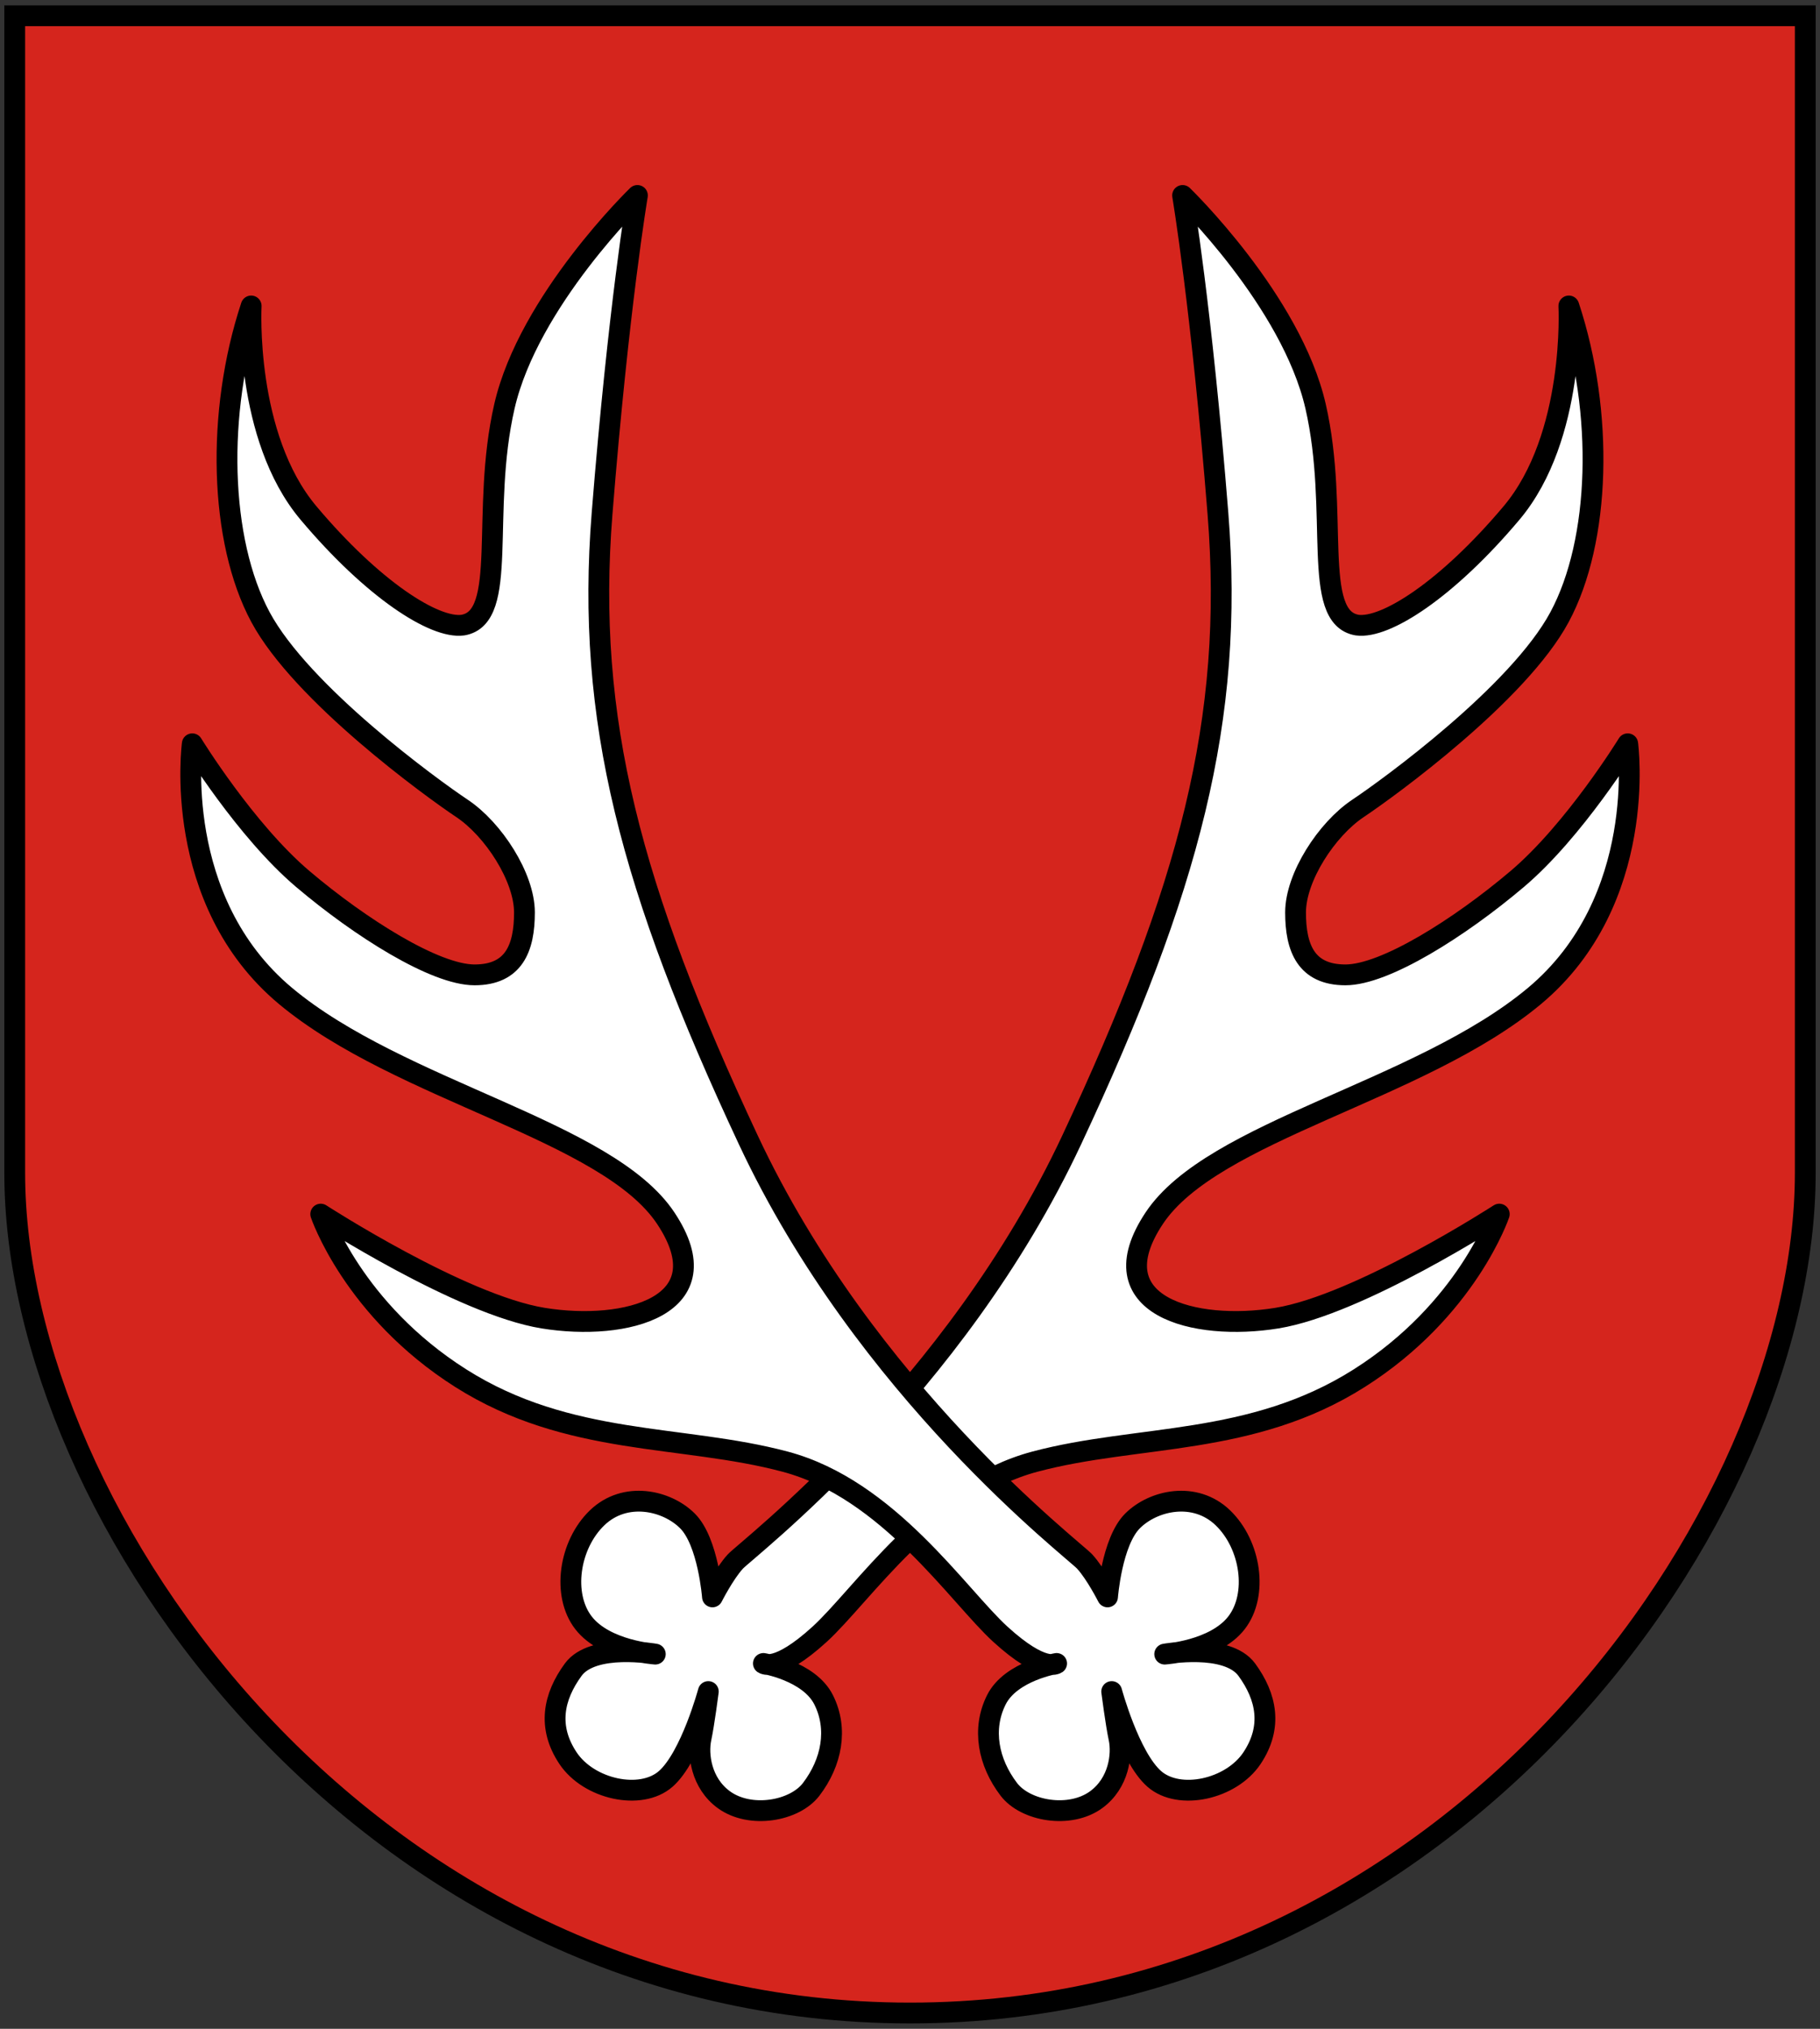 <svg xmlns="http://www.w3.org/2000/svg" width="525" height="585"><rect width="100%" height="100%" fill="#333333" stroke="none"/><path d="M520.752 805.611v-333.7H4.248v333.7c0 98.99 101.867 242.202 258.252 242.202s258.252-143.211 258.252-242.202z" style="display:inline;fill:#da251d;fill-opacity:.973;stroke:#000;stroke-width:6;stroke-linecap:square;stroke-linejoin:miter;stroke-miterlimit:4;stroke-dasharray:none;stroke-opacity:1" transform="translate(0 -467.362)"/><path style="display:inline;fill:#fff;fill-opacity:1;stroke:#000;stroke-width:6;stroke-linecap:butt;stroke-linejoin:round;stroke-miterlimit:4;stroke-dasharray:none;stroke-opacity:1" d="M236.29 938.623c-12.26 11.183-16.19 8.398-16.19 8.398s13.191 2.1 17.389 10.498c4.197 8.398 2.335 18.005-3.598 25.794-4.797 6.299-17.575 8.536-25.185 3-6.596-4.8-7.59-13.06-6.596-17.697.9-4.199 2.099-13.497 2.099-13.497s-5.097 18.896-12.293 25.195c-7.196 6.298-22.187 3-28.183-6-5.996-8.997-4.198-17.695 1.5-25.493 5.696-7.799 23.685-4.5 23.685-4.5s-14.392-.9-20.688-8.997c-6.296-8.098-4.197-22.495 3.898-30.294 8.095-7.798 20.088-5.099 26.084.9 5.997 5.999 7.196 21.895 7.196 21.895s3.418-6.745 6.596-10.198c3.179-3.452 63.152-49.201 97.05-121.616 33.897-72.414 46.91-121.112 42.161-180.607-4.748-59.495-10.194-91.684-10.194-91.684s31.357 30.3 38.36 60.788c7.002 30.49-1.388 60.88 12.01 63.106 8.181 1.119 25.961-10.298 44.518-32.337 18.557-22.038 16.53-59.691 16.53-59.691 10.166 30.784 9.172 67.646-2.677 89.701-11.85 22.055-49.17 49.19-58.165 55.188-8.995 5.999-17.99 19.796-17.99 29.994 0 10.197 2.999 17.996 14.392 17.996 11.393 0 32.931-13.573 49.522-27.624 16.59-14.052 31.902-39.01 31.902-39.01s6.111 45.163-26.904 72.723c-33.016 27.56-92.8 38.707-109.675 64.07-16.874 25.363 11.571 32.684 35.367 28.819 23.795-3.865 64.161-29.993 64.161-29.993s-9.27 27.591-40.403 47.316-63.805 16.135-93.58 24.068-49.84 38.606-62.1 49.79z" transform="translate(.11 -467.362)"/><path style="display:inline;fill:#fff;fill-opacity:1;stroke:#000;stroke-width:6;stroke-linecap:butt;stroke-linejoin:round;stroke-miterlimit:4;stroke-dasharray:none;stroke-opacity:1" d="M288.492 938.623c12.26 11.183 16.19 8.398 16.19 8.398s-13.192 2.1-17.39 10.498c-4.197 8.398-2.334 18.005 3.599 25.794 4.797 6.299 17.574 8.536 25.184 3 6.597-4.8 7.59-13.06 6.597-17.697-.9-4.199-2.1-13.497-2.1-13.497s5.098 18.896 12.293 25.195c7.196 6.298 22.187 3 28.184-6 5.996-8.997 4.197-17.695-1.5-25.493-5.696-7.799-23.685-4.5-23.685-4.5s14.391-.9 20.687-8.997c6.297-8.098 4.198-22.495-3.897-30.294-8.096-7.798-20.088-5.099-26.085.9-5.996 5.999-7.195 21.895-7.195 21.895s-3.418-6.745-6.597-10.198c-3.178-3.452-63.152-49.201-97.049-121.616-33.897-72.414-46.91-121.112-42.161-180.607 4.748-59.495 10.193-91.684 10.193-91.684s-31.356 30.3-38.359 60.788c-7.003 30.49 1.387 60.88-12.01 63.106-8.181 1.119-25.961-10.298-44.518-32.337-18.557-22.038-16.53-59.692-16.53-59.692-10.167 30.785-9.173 67.647 2.677 89.702 11.849 22.055 49.17 49.19 58.165 55.188 8.994 5.999 17.989 19.796 17.989 29.994 0 10.197-2.998 17.996-14.391 17.996-11.394 0-32.932-13.573-49.522-27.625-16.59-14.051-31.903-39.01-31.903-39.01s-6.11 45.163 26.905 72.724c33.016 27.56 92.8 38.707 109.674 64.07 16.874 25.363-11.57 32.684-35.366 28.819-23.795-3.865-64.162-29.993-64.162-29.993s9.27 27.591 40.403 47.316 63.806 16.135 93.58 24.068c29.775 7.933 49.84 38.606 62.1 49.79z" transform="translate(.11 -467.362)"/></svg>